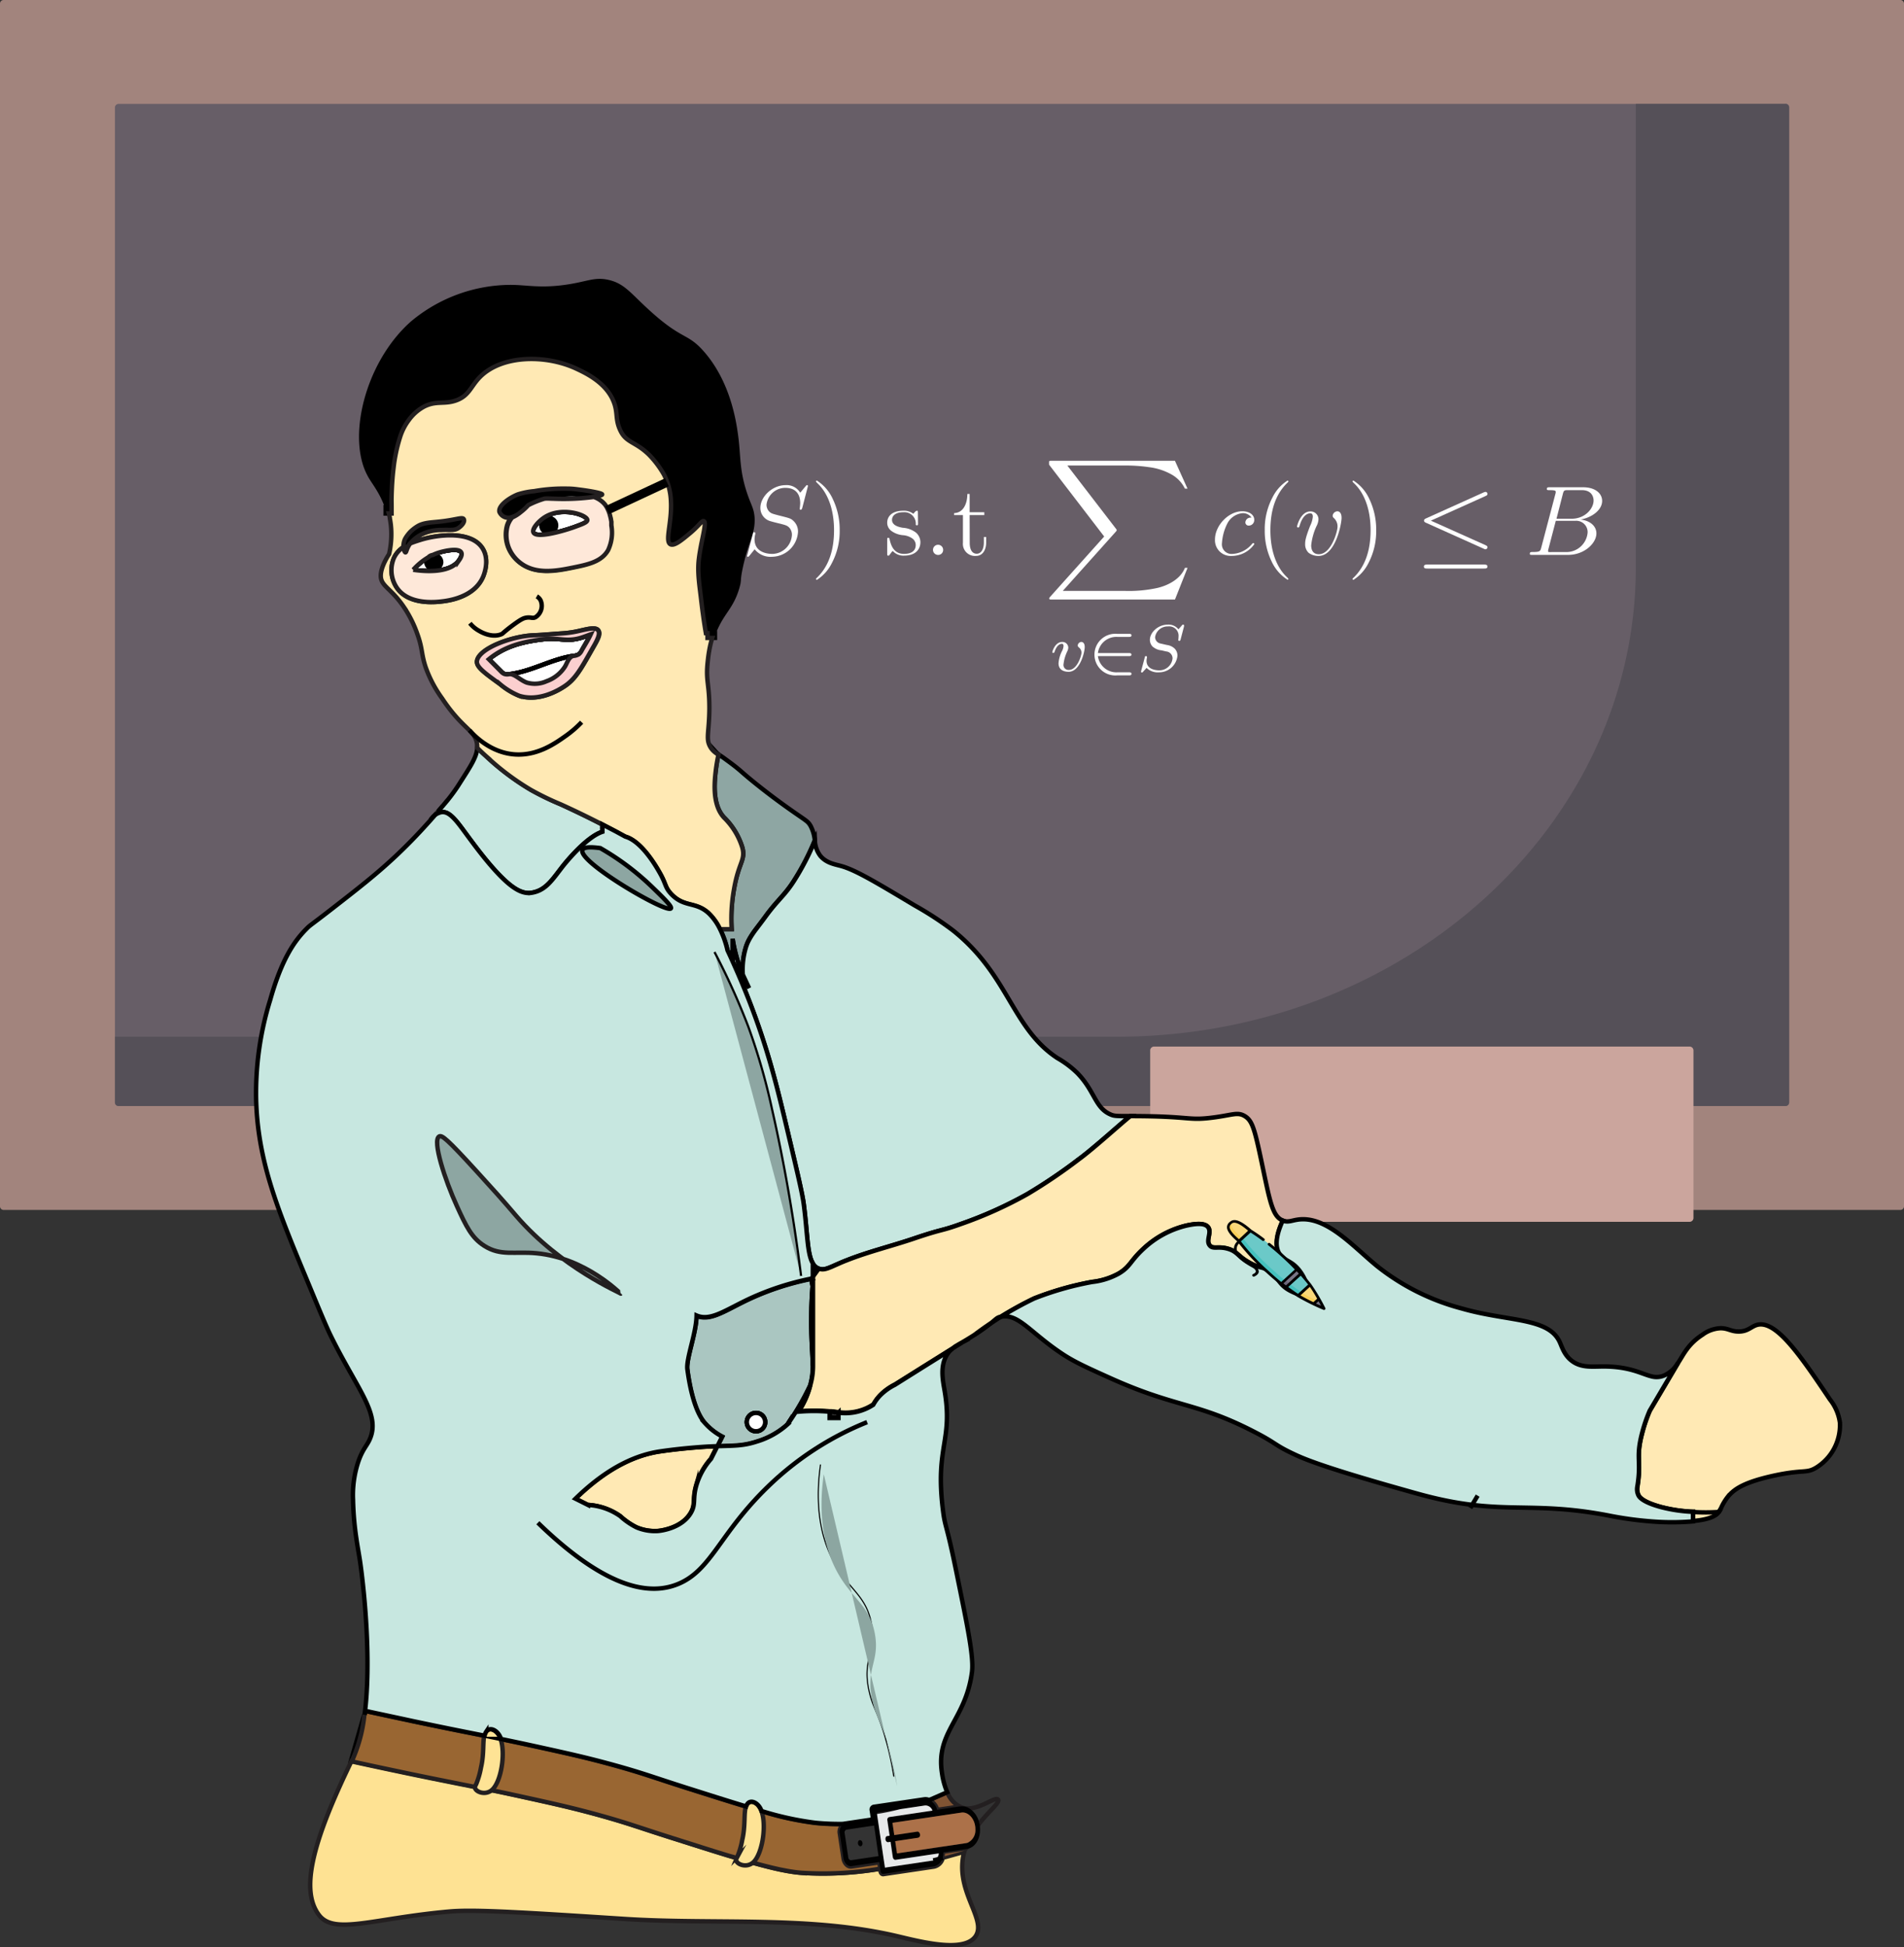 <svg id="Layer_1" data-name="Layer 1" xmlns="http://www.w3.org/2000/svg" viewBox="0 0 431.19 440.93"><rect x="0" y="0" width="431.19" height="440.93" fill="#333333" stroke="none"/><defs><style>.cls-1{fill:#a2847d;}.cls-2{fill:#675e67;}.cls-3{fill:#555058;}.cls-4{fill:#cba59d;}.cls-12,.cls-5{fill:#fff;}.cls-11,.cls-15,.cls-34,.cls-6,.cls-9{fill:none;}.cls-10,.cls-12,.cls-13,.cls-14,.cls-27,.cls-34,.cls-36,.cls-37,.cls-6,.cls-7,.cls-8,.cls-9{stroke:#000;}.cls-10,.cls-11,.cls-12,.cls-13,.cls-14,.cls-15,.cls-16,.cls-17,.cls-18,.cls-19,.cls-23,.cls-24,.cls-25,.cls-26,.cls-27,.cls-34,.cls-35,.cls-36,.cls-37,.cls-6,.cls-7,.cls-8,.cls-9{stroke-miterlimit:10;}.cls-7{fill:#aac6c1;}.cls-24,.cls-8{fill:#ffe9b4;}.cls-18,.cls-37,.cls-9{stroke-width:0.5px;}.cls-11{stroke:#010101;}.cls-13{fill:#8ea6a3;}.cls-14,.cls-27{fill:#c7e7e0;}.cls-15,.cls-16,.cls-17,.cls-18,.cls-19,.cls-23,.cls-24,.cls-25,.cls-26,.cls-35{stroke:#231f20;}.cls-16{fill:#fee293;}.cls-17,.cls-18{fill:#805433;}.cls-19{fill:#996632;}.cls-20{fill:#010101;}.cls-21{fill:#ac7149;}.cls-22{fill:#e7e9ea;}.cls-23{fill:#fee395;}.cls-25{fill:#fbcfcf;}.cls-26{fill:#fee8d9;}.cls-27{stroke-width:0.25px;}.cls-28{fill:#6bc9c8;}.cls-29{fill:#787485;}.cls-30{fill:#45c1be;}.cls-31{fill:#6a6679;}.cls-32{fill:#fad87a;}.cls-33{fill:#fad059;}.cls-34{stroke-width:2px;}.cls-35,.cls-36,.cls-37{fill:#8da6a2;}.cls-38{fill:#8ca6a1;}</style></defs><title>amin</title><path class="cls-1" d="M459.74,1.73H30.27a.82.82,0,0,0-.86.78v272.4a.82.82,0,0,0,.86.78H459.74a.82.82,0,0,0,.86-.78V2.51A.82.82,0,0,0,459.74,1.73Z" transform="translate(-29.41 -1.73)"/><path class="cls-2" d="M433.71,25.26H56.29a.82.82,0,0,0-.85.78V251.38a.82.82,0,0,0,.85.78h233.6V239.54a.88.88,0,0,1,.93-.84H412a.88.88,0,0,1,.92.84v12.62h20.84a.82.82,0,0,0,.85-.78V26a.82.82,0,0,0-.86-.78Z" transform="translate(-29.41 -1.73)"/><path class="cls-3" d="M433.71,25.26H399.87V130.12c0,58.74-52.66,106.35-117.62,106.35H55.44v14.91a.82.82,0,0,0,.85.78H433.71a.82.82,0,0,0,.86-.78V26A.82.82,0,0,0,433.71,25.26Z" transform="translate(-29.41 -1.73)"/><path class="cls-4" d="M412,238.7H290.82a.88.88,0,0,0-.93.84v38a.88.88,0,0,0,.93.84H412a.88.88,0,0,0,.92-.84v-38a.88.88,0,0,0-.93-.84Z" transform="translate(-29.41 -1.73)"/><g id="page1"><path id="g5-109" class="cls-5" d="M144.65,121.93c0-2.09,0-2.72-.55-3.43a3.14,3.14,0,0,0-2.59-1,3.53,3.53,0,0,0-3.32,2.22c-.33-1.73-1.6-2.22-3.09-2.22a3.64,3.64,0,0,0-3.37,2.31h0v-2.31l-3.21.24v.65c1.6,0,1.79.16,1.79,1.26v6.08c0,1-.26,1-1.79,1v.65c.61,0,1.89,0,2.55,0s1.95,0,2.57,0v-.65c-1.51,0-1.8,0-1.8-1v-4.17a3.32,3.32,0,0,1,3.09-3.62c1.46,0,1.79,1.15,1.79,2.52v5.27c0,1-.26,1-1.79,1v.65c.61,0,1.89,0,2.55,0s1.95,0,2.57,0v-.65c-1.51,0-1.8,0-1.8-1v-4.17a3.32,3.32,0,0,1,3.09-3.62c1.46,0,1.79,1.15,1.79,2.52v5.27c0,1-.26,1-1.79,1v.65c.61,0,1.89,0,2.55,0s1.95,0,2.57,0v-.65c-1.18,0-1.77,0-1.79-.67Z" transform="translate(-29.41 -1.73)"/><path id="g5-97" class="cls-5" d="M156,121.39c0-1.21,0-2.11-1-3a4.44,4.44,0,0,0-2.93-1c-1.93,0-3.41,1.22-3.41,2.67a1,1,0,0,0,2,0c0-.92-.85-.92-1.2-.92a3,3,0,0,1,2.62-1.35,2.61,2.61,0,0,1,2.47,2.88v.89c-4.74.07-6.53,2-6.53,3.68s2.17,2.34,3.61,2.34a3.21,3.21,0,0,0,3.06-2,1.86,1.86,0,1,0,3.7-.24v-1.26h-.52v1.26c0,1.27-.56,1.45-.89,1.45-.9,0-.9-1.19-.9-1.52Zm-1.53,2.83a2.77,2.77,0,0,1-2.73,2.94,2,2,0,0,1-2.12-1.89c0-3,4-3.23,4.85-3.27Z" transform="translate(-29.41 -1.73)"/><path id="g5-120" class="cls-5" d="M165,122.09c.68-.86,1.67-2.07,2.12-2.54a3.71,3.71,0,0,1,2.83-1.19v-.65c-1,.05-1.06.05-2,.05s-.94,0-2.12-.05v.65c.3,0,.68.18.68.7a1.22,1.22,0,0,1-.35.8l-1.51,1.82-1.84-2.31a.9.9,0,0,1-.21-.45c0-.13.12-.54.82-.56v-.65c-.59.05-1.79.05-2.42.05-.78,0-.83,0-2.27-.05v.65c1.21,0,1.65,0,2.15.65l2.76,3.44a.53.53,0,0,1,.14.24c0,.07-1.84,2.27-2.08,2.56a3.81,3.81,0,0,1-3.08,1.48v.65c.89,0,.94,0,2,0s.94,0,2.12,0v-.65a.65.65,0,0,1-.66-.72,1.23,1.23,0,0,1,.4-.83c.36-.47,1.14-1.39,1.7-2.08l1.93,2.4c.4.49.4.54.4.67s-.18.54-.82.56v.65c.61,0,1.77,0,2.43,0s.82,0,2.24,0v-.65c-1.25,0-1.68,0-2.24-.76Z" transform="translate(-29.41 -1.73)"/><path id="g3-83" class="cls-5" d="M154.25,131.22a1.32,1.32,0,0,0,.05-.23.2.2,0,0,0-.21-.18c-.11,0-.14,0-.31.21s-.58.68-.76.86a2.82,2.82,0,0,0-2.4-1.07c-2.19,0-4.05,1.75-4.05,3.46a2.23,2.23,0,0,0,.56,1.48,3.65,3.65,0,0,0,2.11.9l1,.24a1.56,1.56,0,0,1,1.46,1.58,3,3,0,0,1-3,2.7c-1,0-2.89-.3-2.89-2.16a2.84,2.84,0,0,1,.1-.72v-.15c0-.18-.17-.19-.23-.19-.21,0-.22.06-.3.4l-.65,2.44c-.06.23-.17.63-.17.68a.19.19,0,0,0,.21.19c.11,0,.12,0,.29-.21l.76-.84a3.56,3.56,0,0,0,2.84,1,4.17,4.17,0,0,0,4.15-3.76,2.23,2.23,0,0,0-.66-1.64,3.13,3.13,0,0,0-1.73-.79l-1.43-.33a1.5,1.5,0,0,1-1.35-1.45,2.85,2.85,0,0,1,2.92-2.43,2.13,2.13,0,0,1,2.39,2.32,6.6,6.6,0,0,1-.06.73c0,.18.14.21.25.21s.2-.06.27-.3Z" transform="translate(-29.41 -1.73)"/><path id="g4-102" class="cls-5" d="M185.13,118.36c.47,0,.66,0,.66-.43,0-.22-.19-.22-.61-.22h-1.91c.45-2.31.78-3.9,1-4.62a1.37,1.37,0,0,1,1.25-1.06,2,2,0,0,1,1.22.41,1.19,1.19,0,0,0-1.2,1.12.73.73,0,0,0,.8.72,1.21,1.21,0,0,0,1.18-1.24c0-.94-1-1.46-2-1.46a3,3,0,0,0-2.47,1.6c-.43.78-.66,1.59-1.2,4.53h-1.58c-.45,0-.69,0-.69.4,0,.25.15.25.62.25h1.51c-.43,2.09-1.4,7.16-1.94,9.56-.4,2-.75,3.59-1.93,3.59a1.81,1.81,0,0,1-1.18-.42,1.15,1.15,0,0,0,1.2-1.1.73.73,0,0,0-.8-.72,1.21,1.21,0,0,0-1.18,1.23c0,1,1,1.46,2,1.46,2.4,0,3.39-4.11,3.65-5.23.43-1.73,1.58-7.7,1.7-8.37Z" transform="translate(-29.41 -1.73)"/><path id="g5-40" class="cls-5" d="M196.13,132.84c0-.07,0-.12-.4-.5-2.36-2.26-3.68-6-3.68-10.55,0-4.35,1.11-8.1,3.84-10.74.24-.21.24-.25.24-.32a.19.19,0,0,0-.21-.18,9.62,9.62,0,0,0-3.4,3.82,15.33,15.33,0,0,0-1.74,7.42,15.81,15.81,0,0,0,1.56,7.07,9.72,9.72,0,0,0,3.58,4.16A.19.19,0,0,0,196.13,132.84Z" transform="translate(-29.41 -1.73)"/><path id="g4-83" class="cls-5" d="M212.38,111.79a.19.19,0,0,0-.22-.21c-.09,0-.11,0-.4.36-.14.16-1.1,1.33-1.13,1.35a3.57,3.57,0,0,0-3.32-1.71c-3,0-5.7,2.61-5.7,5.14a3.09,3.09,0,0,0,2.21,3c.26.09,1.65.45,2.36.61,1.2.32,1.51.4,2,.9a2.39,2.39,0,0,1,.57,1.68,4.54,4.54,0,0,1-4.39,4.24c-1.93,0-4.07-.78-4.07-3.3a5,5,0,0,1,.16-1.19c0-.06,0-.17,0-.22s0-.2-.23-.2-.24,0-.33.42l-1.2,4.61s-.1.31-.1.33c0,.2.19.2.24.2s.12,0,.4-.36l1.08-1.34a4.62,4.62,0,0,0,4,1.7,6,6,0,0,0,5.82-5.61,3.26,3.26,0,0,0-1.13-2.6c-.5-.47-.92-.58-3.09-1.12-1.58-.41-1.79-.47-2.22-.83A2.23,2.23,0,0,1,203,116a4.28,4.28,0,0,1,4.24-3.81c2.31,0,3.39,1.35,3.39,3.48a11.08,11.08,0,0,1-.12,1.28c0,.2.19.2.26.2s.24-.07.33-.43Z" transform="translate(-29.41 -1.73)"/><path id="g5-41" class="cls-5" d="M219.57,121.79A16,16,0,0,0,218,114.7a9.73,9.73,0,0,0-3.58-4.15.19.19,0,0,0-.21.18c0,.07,0,.11.4.49,2.36,2.27,3.68,6,3.68,10.55,0,4.36-1.11,8.1-3.85,10.75-.23.2-.23.25-.23.32a.19.19,0,0,0,.21.18,9.55,9.55,0,0,0,3.39-3.82A15.43,15.43,0,0,0,219.57,121.79Z" transform="translate(-29.41 -1.73)"/><path id="g5-115" class="cls-5" d="M237.28,117.89c0-.4,0-.52-.23-.52s-.64.5-.8.7a3.42,3.42,0,0,0-2.22-.7c-2.85,0-3.7,1.48-3.7,2.72a2.29,2.29,0,0,0,.9,1.82,5.16,5.16,0,0,0,2.64,1,4.2,4.2,0,0,1,2.19.77,1.84,1.84,0,0,1,.73,1.46c0,1-.59,2-2.66,2-1.56,0-2.69-.85-3.21-3.1-.09-.4-.09-.43-.12-.45s-.14-.09-.21-.09c-.26,0-.26.11-.26.52v3c0,.4,0,.52.24.52s.14,0,.54-.5a3.9,3.9,0,0,1,.47-.56,3.25,3.25,0,0,0,2.57,1.06c2.47,0,3.7-1.3,3.7-3.08a2.91,2.91,0,0,0-1-2.13,5.44,5.44,0,0,0-3-1.1c-.71-.13-2.43-.45-2.43-1.79,0-.7.5-1.73,2.62-1.73a2.58,2.58,0,0,1,2.76,2.78c0,.18.18.18.26.18.25,0,.25-.11.25-.52Z" transform="translate(-29.41 -1.73)"/><path id="g5-46" class="cls-5" d="M243,126.28a1.15,1.15,0,1,0-1.16,1.1A1.12,1.12,0,0,0,243,126.28Z" transform="translate(-29.41 -1.73)"/><path id="g5-116" class="cls-5" d="M249,118.36h3.32v-.65H249v-4.13h-.52c0,2.11-.87,4.27-3,4.33v.45h2v6.24a2.74,2.74,0,0,0,3,3c1.48,0,2.26-1.39,2.26-3v-1.28h-.52v1.23c0,1.62-.68,2.56-1.6,2.56-1.6,0-1.6-2.08-1.6-2.47Z" transform="translate(-29.41 -1.73)"/><path id="g0-88" class="cls-5" d="M295.5,137.48l2.85-7.18h-.59c-.92,2.33-3.42,3.86-6.13,4.53a30,30,0,0,1-7.33.7H270.09l12-13.4c.16-.18.21-.25.21-.36s0-.11-.17-.33l-11-14.3h12.92a35.47,35.47,0,0,1,5.51.36,13.92,13.92,0,0,1,5.19,1.68,7.39,7.39,0,0,1,3,3.19h.59l-2.85-6.31H267.64c-.54,0-.57,0-.64.16a7.11,7.11,0,0,0,0,.74l12.47,16.25-12.21,13.62c-.24.27-.24.38-.24.4,0,.25.22.25.64.25Z" transform="translate(-29.41 -1.73)"/><path id="g3-118" class="cls-5" d="M275.06,148.24c0-1.16-.7-1.16-.77-1.16a.88.88,0,0,0-.81.77.57.57,0,0,0,.26.47,1.52,1.52,0,0,1,.59,1.19c0,.69-1,3.91-2.85,3.91a1.13,1.13,0,0,1-1.22-1.29,9.17,9.17,0,0,1,.84-2.9,2.06,2.06,0,0,0,.24-.87,1.31,1.31,0,0,0-1.41-1.27c-1.56,0-2.2,2.11-2.2,2.29s.11.19.23.19.22-.09.27-.24c.41-1.3,1.08-1.82,1.65-1.82.24,0,.38.13.38.49a2.84,2.84,0,0,1-.3,1.07,7.24,7.24,0,0,0-.83,2.84c0,1.63,1.39,1.93,2.29,1.93C274,153.84,275.06,149.38,275.06,148.24Z" transform="translate(-29.41 -1.73)"/><path id="g1-50" class="cls-5" d="M285.05,150.29c.25,0,.59,0,.59-.34s-.34-.35-.59-.35h-7a4.21,4.21,0,0,1,4.41-3.66h2.6c.25,0,.59,0,.59-.35s-.34-.34-.59-.34h-2.64a4.72,4.72,0,1,0,0,9.4h2.64c.25,0,.59,0,.59-.35s-.34-.34-.59-.34h-2.6a4.22,4.22,0,0,1-4.41-3.67Z" transform="translate(-29.41 -1.73)"/><path class="cls-5" d="M297.55,143.56a1.43,1.43,0,0,0,0-.22.18.18,0,0,0-.2-.18c-.11,0-.14,0-.31.21s-.59.67-.76.85a2.84,2.84,0,0,0-2.4-1.06c-2.19,0-4.06,1.75-4.06,3.45a2.21,2.21,0,0,0,.57,1.48,3.52,3.52,0,0,0,2.1.9c.55.14.59.14,1,.24a1.57,1.57,0,0,1,1.46,1.59,3,3,0,0,1-3,2.69c-1,0-2.89-.3-2.89-2.16a2.79,2.79,0,0,1,.1-.71v-.15a.21.21,0,0,0-.23-.2c-.21,0-.22.06-.3.41l-.65,2.43c-.06.23-.17.63-.17.68a.19.19,0,0,0,.2.19c.11,0,.13,0,.3-.21l.76-.83a3.6,3.6,0,0,0,2.84,1,4.17,4.17,0,0,0,4.15-3.75,2.24,2.24,0,0,0-.66-1.65,3.13,3.13,0,0,0-1.73-.79l-1.43-.33A1.49,1.49,0,0,1,291,146a2.85,2.85,0,0,1,2.92-2.43,2.13,2.13,0,0,1,2.39,2.32,6.89,6.89,0,0,1-.06.74c0,.18.14.21.25.21s.2-.06.27-.3Z" transform="translate(-29.41 -1.73)"/><path id="g4-99" class="cls-5" d="M312.84,118.94a1.27,1.27,0,0,0-1,.27,1.2,1.2,0,0,0-.4.81.74.74,0,0,0,.81.72,1.25,1.25,0,0,0,1.2-1.35c0-1.07-1.09-1.9-2.71-1.9-3.09,0-6.18,3.21-6.18,6.39a3.55,3.55,0,0,0,3.68,3.73,6.3,6.3,0,0,0,5.23-2.67.27.27,0,0,0-.23-.25c-.08,0-.1,0-.31.22a6.16,6.16,0,0,1-4.64,2.25,2.18,2.18,0,0,1-2.15-2.47,11.53,11.53,0,0,1,1.25-4.49,4.31,4.31,0,0,1,3.37-2.27A2.31,2.31,0,0,1,312.84,118.94Z" transform="translate(-29.41 -1.73)"/><path class="cls-5" d="M321.18,132.84c0-.07,0-.12-.4-.5-2.35-2.26-3.67-6-3.67-10.55,0-4.35,1.1-8.1,3.84-10.74.23-.21.23-.25.23-.32a.19.19,0,0,0-.21-.18,9.55,9.55,0,0,0-3.39,3.82,15.34,15.34,0,0,0-1.75,7.42,15.81,15.81,0,0,0,1.56,7.07A9.72,9.72,0,0,0,321,133,.19.19,0,0,0,321.18,132.84Z" transform="translate(-29.41 -1.73)"/><path id="g4-118" class="cls-5" d="M333.23,119c0-1.41-.75-1.5-.94-1.5a1.13,1.13,0,0,0-1.08,1,.68.68,0,0,0,.26.52,2.53,2.53,0,0,1,.84,2c0,1-1.41,6.2-4.24,6.2-1.43,0-1.72-1.15-1.72-2a13.65,13.65,0,0,1,1.18-4.31,3.76,3.76,0,0,0,.47-1.59,1.78,1.78,0,0,0-1.86-1.79c-2.17,0-3,3.25-3,3.43a.23.23,0,0,0,.26.2c.21,0,.23-.09.33-.4.56-1.93,1.48-2.79,2.38-2.79.21,0,.61,0,.61.75a6,6,0,0,1-.61,2.08c-1.13,2.87-1.13,3.57-1.13,4.11a2.62,2.62,0,0,0,.8,2,3.69,3.69,0,0,0,2.24.7C331.89,127.61,333.23,120.27,333.23,119Z" transform="translate(-29.41 -1.73)"/><path class="cls-5" d="M341.07,121.79a16,16,0,0,0-1.56-7.09,9.73,9.73,0,0,0-3.58-4.15.19.19,0,0,0-.21.18c0,.07,0,.11.4.49,2.36,2.27,3.68,6,3.68,10.55,0,4.36-1.11,8.1-3.84,10.75-.24.2-.24.25-.24.32a.19.19,0,0,0,.21.18,9.62,9.62,0,0,0,3.4-3.82A15.54,15.54,0,0,0,341.07,121.79Z" transform="translate(-29.41 -1.73)"/><path id="g2-20" class="cls-5" d="M365.82,114.05c.26-.11.45-.22.45-.49a.45.45,0,0,0-.48-.45,1.47,1.47,0,0,0-.42.13l-13,5.86c-.4.18-.47.34-.47.52s.14.36.47.49l13,5.84c.31.15.35.15.42.15a.47.47,0,0,0,.48-.45c0-.2-.1-.33-.5-.51l-12.32-5.52Zm-.38,16.41c.4,0,.83,0,.83-.45s-.5-.45-.85-.45H352.71c-.35,0-.84,0-.84.45s.42.45.82.45Z" transform="translate(-29.41 -1.73)"/><path id="g4-66" class="cls-5" d="M383.34,113.58c.22-.83.31-.87,1.23-.87h3.06c2.67,0,2.67,2.15,2.67,2.35,0,1.82-1.91,4.13-5,4.13h-3.4Zm4,5.79c2.57-.45,4.9-2.15,4.9-4.22,0-1.75-1.63-3.09-4.29-3.09h-7.57c-.44,0-.66,0-.66.42,0,.23.22.23.57.23,1.44,0,1.44.18,1.44.42a1.77,1.77,0,0,1-.1.52l-3.18,12.07c-.21.79-.26,1-1.91,1-.44,0-.68,0-.68.41,0,.24.14.24.61.24h8.09c3.6,0,6.38-2.6,6.38-4.87C390.93,120.67,389.24,119.55,387.33,119.37ZM384,126.73H380.8a3.07,3.07,0,0,1-.52,0c-.26,0-.28-.07-.28-.25a2.05,2.05,0,0,1,.09-.49l1.65-6.33h4.43a2.56,2.56,0,0,1,2.78,2.65A4.82,4.82,0,0,1,384,126.73Z" transform="translate(-29.41 -1.73)"/></g><rect class="cls-5" x="104.56" y="139.48" width="39.72" height="18.49"/><rect class="cls-5" x="89.09" y="106.11" width="61.42" height="23.18"/><path class="cls-6" d="M133.32,128.67c-2.27,3.17-8.81,2.3-10.33,2.07a14.43,14.43,0,0,1,3.43-2.83,1.63,1.63,0,0,1,1-.52,11,11,0,0,1,1.56-.59c1.41-.42,4.34-1,4.88,0C134.22,127.42,133.51,128.4,133.32,128.67Z" transform="translate(-29.41 -1.73)"/><path class="cls-6" d="M122.31,124.79a5.38,5.38,0,0,0-.63,1.07c-.22.51-.31,1-.47.94s-.37-.54-.41-1.21A9.52,9.52,0,0,1,122.31,124.79Z" transform="translate(-29.41 -1.73)"/><rect class="cls-6" x="91.71" y="122.44" width="1.19" height="0.62"/><path class="cls-6" d="M148.92,116a12,12,0,0,1-1.71,1.58,7.93,7.93,0,0,1-1.93,1.21A11.46,11.46,0,0,1,148.92,116Z" transform="translate(-29.41 -1.73)"/><path class="cls-6" d="M152.58,114.55a21,21,0,0,0-3.66,1.47,4.33,4.33,0,0,1,.54-.49A5.31,5.31,0,0,1,152.58,114.55Z" transform="translate(-29.41 -1.73)"/><path class="cls-6" d="M163.75,114.21a52.28,52.28,0,0,1-9.22.39c-.61,0-1.27-.08-1.95,0C156.45,113.38,160.81,113.13,163.75,114.21Z" transform="translate(-29.41 -1.73)"/><path class="cls-6" d="M162.41,119.47c0,.53-1.11.94-3.19,1.69-2.87,1-8.35,2.47-9,1.13-.4-.83,1.14-2.51,2.44-3.38C156.52,116.34,162.36,118.3,162.41,119.47Z" transform="translate(-29.41 -1.73)"/><path class="cls-6" d="M163.19,145.39c-.59,1.24-1.35,2.43-2,3.63a2.41,2.41,0,0,1-.66.85,2.72,2.72,0,0,1-1.25.37c-5,.7-9.55,3.58-14.59,4.14a2.15,2.15,0,0,1-1.1-.08,2.27,2.27,0,0,1-.7-.54L140.12,151c3.65-3,7.81-4,12.39-4.53,3.6-.41,5.09.64,8.31-.28C161.62,146,162.41,145.66,163.19,145.39Z" transform="translate(-29.41 -1.73)"/><path class="cls-6" d="M253.89,301.27a38.4,38.4,0,0,1-3.82,2.72Q251.84,302.66,253.89,301.27Z" transform="translate(-29.41 -1.73)"/><path class="cls-7" d="M213.14,300c0-3,.17-5.47.29-7l-.29-1.69a62.15,62.15,0,0,0-14,4.55c-5.49,2.57-8.83,5.16-12,3.8-.07,4.07-2.4,9.78-2.08,12.2,1.17,8.77,3.32,11.39,3.94,12.11a13.81,13.81,0,0,0,3.95,3.1l-1.09,2.18c3.82-.13,5.87-.05,8.94-1.06a18.19,18.19,0,0,0,7-3.94l.32-.5a59,59,0,0,0,4.74-8.23c.06-.21.11-.42.11-.42a15.73,15.73,0,0,0,.5-4.1C213.47,308.46,213.09,305.55,213.14,300ZM200.62,325.8a2.08,2.08,0,1,1,2.08-2.07A2.07,2.07,0,0,1,200.62,325.8Z" transform="translate(-29.41 -1.73)"/><path class="cls-8" d="M191.83,329.17l-1.45,2.88a15.82,15.82,0,0,0-3.38,6.2c-.8,3-.05,4-1.12,5.91-2.11,3.78-7.36,4.21-7.61,4.22a10.65,10.65,0,0,1-4.78-.84,16.21,16.21,0,0,1-3.66-2.53,14.14,14.14,0,0,0-7.32-2.54l-2.82-1.41c7.84-7.65,14.46-10,19.13-10.7,5.93-.87,11.25-1.12,11.26-1.12Z" transform="translate(-29.41 -1.73)"/><path class="cls-6" d="M214.78,289l-1.31,1.81v-3A2.64,2.64,0,0,0,214.78,289Z" transform="translate(-29.41 -1.73)"/><path class="cls-6" d="M202.7,323.73a2.08,2.08,0,1,1-2.08-2.08A2.08,2.08,0,0,1,202.7,323.73Z" transform="translate(-29.41 -1.73)"/><path class="cls-6" d="M208.12,323.67v.19c-.1.11-.21.21-.32.31Z" transform="translate(-29.41 -1.73)"/><path class="cls-6" d="M213.47,290.78v20.14c0-2.46-.38-5.37-.33-11,0-3,.17-5.47.29-7l-.29-1.69Z" transform="translate(-29.41 -1.73)"/><path class="cls-6" d="M219.29,321.55v1.21h-2v-1.44l.35,0Z" transform="translate(-29.41 -1.73)"/><path class="cls-8" d="M440.78,334c-2.34,1.45-2.8.36-9.76,1.88-6.62,1.45-8.62,3-9.76,4.13-.18.19-.34.36-.49.54a11.87,11.87,0,0,0-1.67,2.8v0l-.46.77c-.82,1.19-3.18,1.78-5.82,2v-2.13l-.62,0a34.22,34.22,0,0,1-6.45-1c-4.35-1.15-5.06-2.33-5.25-2.69a3.22,3.22,0,0,1-.24-2.07c.9-5.92-.44-6.22,1-11.8a35.44,35.44,0,0,1,1.78-5.28l6.42-10.85c1.23-1.89,2.24-4.24,5.47-6.33a7.48,7.48,0,0,1,4.13-1.5c1.73,0,2.38.77,4.13.75,2.06,0,2.8-1.14,4.13-1.5,4.34-1.19,9.93,7.11,16.51,16.89a10.76,10.76,0,0,1,2.26,5.26A11.32,11.32,0,0,1,440.78,334Z" transform="translate(-29.41 -1.73)"/><path class="cls-6" d="M419.09,343.39a6.8,6.8,0,0,1-.46.77Z" transform="translate(-29.41 -1.73)"/><path class="cls-6" d="M148.92,116a12,12,0,0,1-1.71,1.58,7.93,7.93,0,0,1-1.93,1.21A11.46,11.46,0,0,1,148.92,116Z" transform="translate(-29.41 -1.73)"/><path class="cls-6" d="M163.75,114.21a52.28,52.28,0,0,1-9.22.39c-.61,0-1.27-.08-1.95,0C156.45,113.38,160.81,113.13,163.75,114.21Z" transform="translate(-29.41 -1.73)"/><path class="cls-6" d="M122.31,124.79a5.38,5.38,0,0,0-.63,1.07c-.22.51-.31,1-.47.94s-.37-.54-.41-1.21A9.52,9.52,0,0,1,122.31,124.79Z" transform="translate(-29.41 -1.73)"/><rect class="cls-6" x="91.71" y="122.44" width="1.19" height="0.62"/><path class="cls-9" d="M148.92,116a12,12,0,0,1-1.71,1.58,7.93,7.93,0,0,1-1.93,1.21A11.46,11.46,0,0,1,148.92,116Z" transform="translate(-29.41 -1.73)"/><path class="cls-9" d="M163.75,114.21a52.28,52.28,0,0,1-9.22.39c-.61,0-1.27-.08-1.95,0C156.45,113.38,160.81,113.13,163.75,114.21Z" transform="translate(-29.41 -1.73)"/><path class="cls-9" d="M162.41,119.47c0,.53-1.11.94-3.19,1.69-2.87,1-8.35,2.47-9,1.13-.4-.83,1.14-2.51,2.44-3.38C156.52,116.34,162.36,118.3,162.41,119.47Z" transform="translate(-29.41 -1.73)"/><path class="cls-6" d="M122.31,124.79a5.38,5.38,0,0,0-.63,1.07c-.22.51-.31,1-.47.94s-.37-.54-.41-1.21A9.52,9.52,0,0,1,122.31,124.79Z" transform="translate(-29.41 -1.73)"/><path class="cls-6" d="M133.32,128.67c-2.27,3.17-8.81,2.3-10.33,2.07a14.43,14.43,0,0,1,3.43-2.83,1.63,1.63,0,0,1,1-.52,11,11,0,0,1,1.56-.59c1.41-.42,4.34-1,4.88,0C134.22,127.42,133.51,128.4,133.32,128.67Z" transform="translate(-29.41 -1.73)"/><path class="cls-6" d="M163.19,145.39c-.59,1.24-1.35,2.43-2,3.63a2.41,2.41,0,0,1-.66.85,2.72,2.72,0,0,1-1.25.37c-5,.7-9.55,3.58-14.59,4.14a2.15,2.15,0,0,1-1.1-.08,2.27,2.27,0,0,1-.7-.54L140.12,151c3.65-3,7.81-4,12.39-4.53,3.6-.41,5.09.64,8.31-.28C161.62,146,162.41,145.66,163.19,145.39Z" transform="translate(-29.41 -1.73)"/><path class="cls-6" d="M133.32,128.67c-2.27,3.17-8.81,2.3-10.33,2.07a14.43,14.43,0,0,1,3.43-2.83c.36-.2.7-.37,1-.52a11,11,0,0,1,1.56-.59c1.41-.42,4.34-1,4.88,0C134.22,127.42,133.51,128.4,133.32,128.67Z" transform="translate(-29.41 -1.73)"/><path class="cls-6" d="M162.41,119.47c0,.53-1.11.94-3.19,1.69-2.87,1-8.35,2.47-9,1.13-.4-.83,1.14-2.51,2.44-3.38C156.52,116.34,162.36,118.3,162.41,119.47Z" transform="translate(-29.41 -1.73)"/><path class="cls-10" d="M129.33,129.06a1.69,1.69,0,0,1-3.37,0,1.65,1.65,0,0,1,.46-1.15,1.63,1.63,0,0,1,1-.52.75.75,0,0,1,.21,0A1.69,1.69,0,0,1,129.33,129.06Z" transform="translate(-29.41 -1.73)"/><circle class="cls-10" cx="124.27" cy="118.97" r="1.68"/><path class="cls-6" d="M245.93,416.9a49.26,49.26,0,0,1-5.12,3.25l-.23.13s-1.72.94-3.45,1.74l-.33.14" transform="translate(-29.41 -1.73)"/><path class="cls-6" d="M220.61,414.72a57.34,57.34,0,0,0,6.32-.45c.36,0,.72-.08,1.07-.14" transform="translate(-29.41 -1.73)"/><path class="cls-6" d="M109,400.47l-.12,0,3-10.48" transform="translate(-29.41 -1.73)"/><path class="cls-6" d="M229.82,424.64l-1,.2" transform="translate(-29.41 -1.73)"/><path class="cls-6" d="M239.81,409.3a64.72,64.72,0,0,1-6.53,2.07" transform="translate(-29.41 -1.73)"/><path class="cls-6" d="M150.59,259.32a75.06,75.06,0,0,1,8.55,14.05c5.18,11.2,5.82,12.92,5.82,12.92,1.17,3.11,2.11,6.06,5.06,8.35a9.14,9.14,0,0,0,5.43,2.28c3,.07,3.85-1.85,6.22-1.52,2.72.39,2.82,3.08,5.44,4.18" transform="translate(-29.41 -1.73)"/><path class="cls-6" d="M256.08,299.86c-.76.47-1.48.94-2.19,1.41" transform="translate(-29.41 -1.73)"/><path class="cls-6" d="M195.32,214.32c-.08-.6-.17-1.34-.22-2.21" transform="translate(-29.41 -1.73)"/><path class="cls-6" d="M192.07,172.58l-2.15-2.37" transform="translate(-29.41 -1.73)"/><path class="cls-6" d="M163.19,145.39c-.59,1.24-1.35,2.43-2,3.63a2.41,2.41,0,0,1-.66.85,2.72,2.72,0,0,1-1.25.37c-5,.7-9.55,3.58-14.59,4.14a2.15,2.15,0,0,1-1.1-.08,2.27,2.27,0,0,1-.7-.54L140.12,151c3.65-3,7.81-4,12.39-4.53,3.6-.41,5.09.64,8.31-.28C161.62,146,162.41,145.66,163.19,145.39Z" transform="translate(-29.41 -1.73)"/><path class="cls-6" d="M117,116.57c.16.45.3.93.43,1.43h.62v-1.43Zm72.55,28.53v1.06h1.07c.11-.34.23-.7.37-1.06Z" transform="translate(-29.41 -1.73)"/><path class="cls-10" d="M165.79,113.66c0,.16-.79.37-2,.55-2.94-1.08-7.3-.83-11.17.34a5.31,5.31,0,0,0-3.12,1,4.33,4.33,0,0,0-.54.49,11.46,11.46,0,0,0-3.64,2.79,2.2,2.2,0,0,1-2.76-1.21c-.31-1.39,2.18-3.15,4.13-3.94a17,17,0,0,1,3.75-.75,38.08,38.08,0,0,1,7.51-.57c1.27,0,2.22.16,2.79.23C162.41,112.78,165.79,113.31,165.79,113.66Z" transform="translate(-29.41 -1.73)"/><path class="cls-10" d="M133.13,121.35c-1,.6-1.78.31-3.57.38a10.63,10.63,0,0,0-4.13.75,8,8,0,0,0-3.12,2.31v-.62h-1.19v.62h1.19a9.52,9.52,0,0,0-1.51.8,3.67,3.67,0,0,1,.32-1.8,6.6,6.6,0,0,1,.6-.92,7.18,7.18,0,0,1,.67-.78,8.87,8.87,0,0,1,1.73-1.3c1.3-.72,2.94-.76,4.69-.94,3.88-.39,5.32-1.14,5.63-.56S134,120.82,133.13,121.35Z" transform="translate(-29.41 -1.73)"/><path class="cls-10" d="M197.14,130.18c-.68,3.18-.22,2.62-.75,4.5-1.34,4.67-3.48,5.61-5.26,10.14,0,.09-.07.19-.1.28h-1.81c-.44-2.58-.8-5.18-1.09-7.73-.33-2.89-.87-6-.51-9,.52-4.31,1.9-8.34,1.12-8.64-.43-.17-1.06,1-3,2.63s-3.59,3-4.5,2.63c-1.41-.61.32-4.85.06-9.77h0a14.27,14.27,0,0,0-1.56-6,21.82,21.82,0,0,0-3.38-4.51c-3-2.94-5.06-2.7-6.38-5.25s-.68-4-1.5-6.38c-1.57-4.59-6.39-6.84-8.63-7.89-6.84-3.19-16.78-3.13-21.77,1.88-2.08,2.09-2.44,4.18-5.25,5.26s-4.62,0-7.5,1.5a10.29,10.29,0,0,0-3.38,3,12.69,12.69,0,0,0-2,3.91,36.24,36.24,0,0,0-1.47,7c-.14,1.09-.23,2.17-.3,3.2s-.11,2.14-.14,3.07,0,1.79,0,2.46h-1a21.15,21.15,0,0,0-1.42-3.15c-.84-1.52-1.69-2.67-2.2-3.52a14,14,0,0,1-1.51-3.57c-2.5-9.15,1.91-23.42,10.9-31.34A34.86,34.86,0,0,1,145,66.73c3.6,0,6.59.8,12.38,0,5.14-.71,6.63-1.85,9.77-1.13,3.42.79,4.71,2.86,9,6.76,7.62,6.94,8.63,5.06,12.38,9.39,5.85,6.73,7.11,15.54,7.51,18.39.69,4.82.22,8.12,2.25,13.89.85,2.41,1.36,3,1.51,4.88C200,122.47,198.44,124.09,197.14,130.18Z" transform="translate(-29.41 -1.73)"/><path class="cls-6" d="M190,149.12c-.13-.63-.25-1.27-.36-1.91s-.26-1.4-.37-2.11" transform="translate(-29.41 -1.73)"/><path class="cls-6" d="M118.05,116.57c0,.23,0,.43,0,.62,0,.35,0,.63,0,.81" transform="translate(-29.41 -1.73)"/><path class="cls-6" d="M190,149.37a2,2,0,0,1,0-.24" transform="translate(-29.41 -1.73)"/><path class="cls-6" d="M167.85,120.7" transform="translate(-29.41 -1.73)"/><path class="cls-6" d="M166.93,117.21c2.93-.42,5.91-.84,8.94-1.24,2.62-.35,5.21-.69,7.77-1l1.1.74" transform="translate(-29.41 -1.73)"/><path class="cls-6" d="M410,342.28" transform="translate(-29.41 -1.73)"/><path class="cls-11" d="M412.81,344.08a43.94,43.94,0,0,0,5.82,0" transform="translate(-29.41 -1.73)"/><path class="cls-11" d="M404.27,318.26l0-.09c1-2.12,1.9-3.88,2.63-5.17" transform="translate(-29.41 -1.73)"/><path class="cls-6" d="M165.78,190.07a4.39,4.39,0,0,1,.67-.17c.29-.05.58-.07.58-.07a5.1,5.1,0,0,1,1.42.16" transform="translate(-29.41 -1.73)"/><path class="cls-6" d="M127.81,186.35a5.61,5.61,0,0,0-.93,1.06" transform="translate(-29.41 -1.73)"/><rect class="cls-6" x="87.34" y="114.84" width="1.34" height="1.43"/><rect class="cls-6" x="160.18" y="143.37" width="1.73" height="1.06"/><rect class="cls-6" x="91.71" y="122.44" width="1.19" height="0.62"/><path class="cls-12" d="M202.7,323.73a2.08,2.08,0,1,1-2.08-2.08A2.08,2.08,0,0,1,202.7,323.73Z" transform="translate(-29.41 -1.73)"/><line class="cls-6" x1="184.06" y1="289.32" x2="183.73" y2="289.5"/><path class="cls-6" d="M238.6,311.14l-1.48.74" transform="translate(-29.41 -1.73)"/><path class="cls-6" d="M241.63,309.62l-3,1.51" transform="translate(-29.41 -1.73)"/><path class="cls-6" d="M126.19,332.52c2,2.74,4.88,6.54,8.63,10.89,6.23,7.22,9.43,10.84,13.14,11.64,4.85,1,5.78-2.1,15.39-3.38,7.58-1,7.53.87,13.89-.38a39.08,39.08,0,0,0,16.14-7.5c3.48-2.66,3-3.15,6-5.64,11.37-9.26,25.1-7.85,26.66-14.26.08-.35.13-.73.19-1.13" transform="translate(-29.41 -1.73)"/><line class="cls-6" x1="217.74" y1="304.04" x2="215.6" y2="305.38"/><path class="cls-6" d="M214.59,295.87" transform="translate(-29.41 -1.73)"/><path class="cls-13" d="M213.93,192h0a56.86,56.86,0,0,1-4.81,9.27c-2.1,3.26-3.67,4.25-6.4,8-.82,1.12-1.51,2-2.1,2.79a20.78,20.78,0,0,0-1.48,2.21,10.08,10.08,0,0,0-.9,2.16,17.55,17.55,0,0,0-.64,5.9l1.44,3.1a35.49,35.49,0,0,1-2.68-6.47c-.12-.43-.54-1.84-.84-3.45-.06-.29-.13-.7-.2-1.22v5.14c-.37-.85-.77-1.71-1.18-2.58a21.43,21.43,0,0,0-1.69-4.79h2.65a38,38,0,0,1,.54-9.1c1.07-6.1,2.67-6.55,1.87-9.39a16.1,16.1,0,0,0-4.13-6.76c-1.36-1.45-2.52-4.12-2-9.44a40.68,40.68,0,0,1,.74-4.83c.38.25.85.55,1.46,1s1.05.76,1.73,1.28c2,1.53,1.91,1.63,4.51,3.75.6.49,3.67,3,7.88,6s4.6,3,5.26,4.13A8.65,8.65,0,0,1,213.93,192Z" transform="translate(-29.41 -1.73)"/><path class="cls-14" d="M285.36,254.44c-1.81,1.41-8.51,7.5-11.64,9.76a121.91,121.91,0,0,1-11.63,7.88,93.63,93.63,0,0,1-15,6.76c-5,1.8-3.83,1-10.89,3.38-5,1.69-10.2,2.94-15.11,4.89-.6.23-1.19.48-1.78.74-2.31,1-3.34,1.59-4.51,1.12a2.64,2.64,0,0,1-1.31-1.17c-1.31-2.17-1.19-6.84-2.07-13.47-.31-2.34-1.45-7.19-3.75-16.89-1.29-5.44-2.64-11.14-4.5-17.27-1-3.12-2.2-6.89-3.84-11.16l-.29-.75c-1.07-2.73-2.29-5.67-3.7-8.78v-5.14c.07.52.14.93.2,1.22.3,1.61.72,3,.84,3.45a35.49,35.49,0,0,0,2.68,6.47l-1.44-3.1a17.55,17.55,0,0,1,.64-5.9,10.08,10.08,0,0,1,.9-2.16,20.78,20.78,0,0,1,1.48-2.21c.59-.78,1.28-1.67,2.1-2.79,2.73-3.76,4.3-4.75,6.4-8a56.86,56.86,0,0,0,4.81-9.27,6.21,6.21,0,0,0,1.23,3.46c1.28,1.55,3.08,1.88,4.5,2.25,3.27.84,7.81,3.56,16.9,9a75.41,75.41,0,0,1,8.63,5.63c12.72,10.12,13.29,22.07,23.65,28.91a22.25,22.25,0,0,1,4.51,3.38c4,4.09,4,7.86,7.51,9.38C281.8,254.47,282.31,254.43,285.36,254.44Z" transform="translate(-29.41 -1.73)"/><path class="cls-6" d="M214.78,289l-1.31,1.81v-3A2.64,2.64,0,0,0,214.78,289Z" transform="translate(-29.41 -1.73)"/><path class="cls-6" d="M219.29,321.55v1.21h-2v-1.44l.35,0Z" transform="translate(-29.41 -1.73)"/><path class="cls-6" d="M208.12,323.67v.19c-.1.11-.21.21-.32.31Z" transform="translate(-29.41 -1.73)"/><path class="cls-8" d="M325.15,294.61c-.87.83-3.46-.59-3.75-.75-2.49-1.39-2.38-2.94-4.88-4.51-1.54-1-1.52-.35-3.75-1.5-3.07-1.59-3-2.73-5.26-3.38s-3.37.17-4.13-.75c-1-1.17.5-3-.37-4.13s-3.6-.65-4.89-.38a21.57,21.57,0,0,0-9.76,5.26c-3.07,2.84-2.93,4-5.63,5.63a16.08,16.08,0,0,1-6,1.88,70.18,70.18,0,0,0-13.14,3.75,80.89,80.89,0,0,0-7.51,4.13c-.89.19-1,.47-2.19,1.41q-2.05,1.38-3.82,2.72c-1.2.77-2.13,1.32-2.87,1.75l0,0a18.31,18.31,0,0,0-2.14,1.34l-6.4,4h0l-6.55,4.11a12.65,12.65,0,0,0-3.23,2.3,9.73,9.73,0,0,0-1.65,2.21,11.52,11.52,0,0,1-7.88,1.79l-1.67-.2-.35,0h-.06a39.88,39.88,0,0,0-7,0,19.38,19.38,0,0,0,2.65-5.92c.06-.21.11-.42.11-.42a15.73,15.73,0,0,0,.5-4.1V290.78l1.31-1.81c1.17.47,2.2-.1,4.51-1.12.59-.26,1.18-.51,1.78-.74,4.91-1.95,10.1-3.2,15.11-4.89,7.06-2.4,5.9-1.58,10.89-3.38a93.63,93.63,0,0,0,15-6.76,121.91,121.91,0,0,0,11.63-7.88c3.13-2.26,9.83-8.35,11.64-9.76,13.59,0,12.88,1.05,18.4.37,4.71-.57,5.82-1.38,7.5-.37s2.21,2.81,3.76,10.13c1.94,9.18,2.49,12.61,4.88,13.52-1.94,4.21-1.48,6.34-.75,7.51,1,1.66,2.71,1.45,4.5,3.75C325.06,291.16,326,293.81,325.15,294.61Z" transform="translate(-29.41 -1.73)"/><path class="cls-6" d="M219.29,321.55v1.21h-2v-1.44l.35,0Z" transform="translate(-29.41 -1.73)"/><path class="cls-14" d="M412.81,344.08v2.13a57.63,57.63,0,0,1-9.5,0,80.72,80.72,0,0,1-9.46-1.3c-17.94-3.48-24.05.08-41.67-4.5-1.5-.39-3.25-.89-6.75-1.88-16.79-4.75-20.94-6.59-22.9-7.51-4.73-2.21-3.82-2.41-9.39-5.25-12.85-6.58-17.38-5.29-32.28-12-5.29-2.38-7.93-3.58-10.52-5.25-7.57-4.92-10.25-9.48-14.26-8.64a80.89,80.89,0,0,1,7.51-4.13A70.18,70.18,0,0,1,276.73,292a16.08,16.08,0,0,0,6-1.88c2.7-1.58,2.56-2.79,5.63-5.63a21.57,21.57,0,0,1,9.76-5.26c1.29-.27,4-.84,4.89.38s-.59,3,.37,4.13c.76.92,1.91.1,4.13.75s2.19,1.79,5.26,3.38c2.23,1.15,2.21.54,3.75,1.5,2.5,1.57,2.39,3.12,4.88,4.51.29.16,2.88,1.58,3.75.75s-.09-3.45-1.5-5.26c-1.79-2.3-3.46-2.09-4.5-3.75-.73-1.17-1.19-3.3.75-7.51,1.14.43,2,0,3.19-.19,6.57-1.14,12.67,6,18.21,10.51A52,52,0,0,0,360.44,298c10.43,3,19.52,2,22.15,7.51.58,1.21,1.06,3.16,3,4.51s4.21,1.16,6.38,1.12c6.42-.11,9.13,1.67,11.4,2.22a4.36,4.36,0,0,0,3.24-.34,6.88,6.88,0,0,0,2.79-2.68L403,321.17a35.44,35.44,0,0,0-1.78,5.28c-1.4,5.58-.06,5.88-1,11.8a3.22,3.22,0,0,0,.24,2.07c.19.36.9,1.54,5.25,2.69a34.22,34.22,0,0,0,6.45,1Z" transform="translate(-29.41 -1.73)"/><line class="cls-6" x1="334.64" y1="338.65" x2="332.97" y2="341.45"/><path class="cls-15" d="M255.42,409.2c-.58-.71-3.52,1.82-6.51,2a4.48,4.48,0,0,1-1.94-.29l-.24-.11-5.06.76a3.4,3.4,0,0,0-1.86-2.24,2,2,0,0,0-1.1-.15l-11.45,1.7a.64.64,0,0,0-.42.77l.15,1,.16,1.07-6.24.93a1,1,0,0,0-.3.09,2,2,0,0,0-1,2.21l.83,5.54c.17,1.14,1,2,1.87,1.84l6.24-.93.2,1.31,0,.15.09.62c.06.38.34.66.62.61l11.45-1.7a2.58,2.58,0,0,0,2-2,4.41,4.41,0,0,0,.16-1.17l4.86-.72a14.87,14.87,0,0,1,.59-1.54,2.6,2.6,0,0,1-.4.1l-5.72.85-1.63.24-8.26,1.23-.41-2.77,5.2-.77a.63.63,0,0,0,.42-.77c-.06-.38-.33-.66-.62-.62l-5.21.78-.41-2.77,9.89-1.47,5.72-.85c1.44-.21,2.84,1.16,3.12,3.07a3.67,3.67,0,0,1,.05.66c.29-.43.6-.84.91-1.23C253.52,411.67,255.94,409.82,255.42,409.2Zm-24.63,4a.62.62,0,0,0-.41.76l.51,3.46-.52.08c-.29,0-.47.39-.42.77s.34.66.63.61l.52-.07.51,3.46c.06.38.34.65.63.61l4.56-.68,5.24-.78a2.18,2.18,0,0,1-.28.86l-.1.15a.23.23,0,0,1-.07.1.67.67,0,0,1-.14.15.65.65,0,0,1-.18.15,1.19,1.19,0,0,1-.25.13l-.25.07-10.93,1.62,0-.15-.29-1.92-1.23-8.31-.26-1.76a53,53,0,0,0,5.24-1.1l5.64-.84a1.68,1.68,0,0,1,1.67,1.17Zm-29.16-1.92c-.77-1.44-2.27-2.07-3-1a2,2,0,0,0-.26.52l3.55,1.05A4.1,4.1,0,0,0,201.63,411.24Zm-59.11-16.43c-.77-1.44-2.28-2.07-3.05-1a2.46,2.46,0,0,0-.38.93l3.71.75A3.75,3.75,0,0,0,142.52,394.81Z" transform="translate(-29.41 -1.73)"/><path class="cls-15" d="M128.78,185.24v.53a2.73,2.73,0,0,0-1,.58C128.16,186,128.48,185.59,128.78,185.24Z" transform="translate(-29.41 -1.73)"/><path class="cls-16" d="M250.35,440.14c-2.62,3.84-12.44,1.25-17.73,0-20.05-4.71-41.11-2.59-61.67-3.91-22.68-1.46-34-2.19-39.7-1.69-17.23,1.52-26.08,5.34-29.56.85-4.36-5.63-1.56-16.59,7.33-34.92,2.39.53,6.09,1.33,10.61,2.28,13.7,2.88,17,3.36,27.2,5.59,7.92,1.73,12.11,2.66,18,4.28,6.81,1.88,9.28,2.87,16.87,5.27,15.6,4.95,23.4,7.42,29.12,7.9a77.33,77.33,0,0,0,17.93-.94h0l.09.62c.06.38.34.66.62.61l11.45-1.7a2.58,2.58,0,0,0,2-2l4.87-1.36C245.43,429.82,253,436.23,250.35,440.14Z" transform="translate(-29.41 -1.73)"/><path class="cls-17" d="M246.73,410.78l-5.06.76a3.4,3.4,0,0,0-1.86-2.24l.5-.19,3.61-1.58A6.25,6.25,0,0,0,246.73,410.78Z" transform="translate(-29.41 -1.73)"/><path class="cls-18" d="M248,420.5l-.15.53L243,422.39a4.41,4.41,0,0,0,.16-1.17Z" transform="translate(-29.41 -1.73)"/><path class="cls-19" d="M228.81,424.84h0a77.33,77.33,0,0,1-17.93.94c-.57-.05-1.16-.11-1.77-.2s-1.11-.17-1.7-.28l-.24-.05-1-.19-.78-.17-.7-.16-1.11-.27-1.12-.28c-.81-.21-1.68-.44-2.59-.7-1.14-.32-2.35-.68-3.65-1.07L194.7,422c-1.89-.57-3.95-1.21-6.22-1.93l-1.26-.4-5.5-1.74c-7.59-2.4-10.06-3.39-16.87-5.27-5.91-1.62-10.1-2.55-18-4.28-1.73-.37-3.27-.71-4.69-1l-1.21-.25-.17,0-3.76-.77-2.77-.55-1.9-.38-2.38-.48-.85-.17-1.8-.36-1.46-.3c-1.82-.37-3.86-.79-6.21-1.29-4.52-.95-8.22-1.75-10.61-2.28l.27-.56a33.12,33.12,0,0,0,2.62-10l.24-.84c2.39.53,6.13,1.34,10.73,2.31,7.65,1.61,12,2.47,16.21,3.3l3.71.75c2.14.44,4.44.92,7.28,1.54,7.91,1.73,12.11,2.66,18,4.28,6.82,1.88,9.29,2.87,16.86,5.27,5.27,1.67,9.65,3.06,13.36,4.18l3.55,1.05a70.12,70.12,0,0,0,12.22,2.67,55.64,55.64,0,0,0,6.52.25,2,2,0,0,0-1,2.21l.83,5.54c.17,1.14,1,2,1.87,1.84l6.24-.93.2,1.31Z" transform="translate(-29.41 -1.73)"/><path class="cls-20" d="M224.12,418.39c-.29,0-.47.39-.42.77s.34.66.63.61.47-.38.41-.77S224.41,418.35,224.12,418.39Z" transform="translate(-29.41 -1.73)"/><path class="cls-20" d="M251.29,415.06c0-.14,0-.28-.08-.42a5.21,5.21,0,0,0-2.3-3.46,3,3,0,0,0-2-.43l-.2,0-5.06.76a3.4,3.4,0,0,0-1.86-2.24,2,2,0,0,0-1.1-.15l-11.45,1.7a.64.64,0,0,0-.42.77l.15,1,.16,1.07-6.24.93a1,1,0,0,0-.3.09,2,2,0,0,0-1,2.21l.83,5.54c.17,1.14,1,2,1.87,1.84l6.24-.93.2,1.31,0,.15.09.62c.06.38.34.66.62.61l11.45-1.7a2.58,2.58,0,0,0,2-2,4.41,4.41,0,0,0,.16-1.17l4.86-.72.4-.06C250.38,420.14,251.69,417.73,251.29,415.06Zm-29.15,7.87c-.29,0-.56-.24-.62-.62l-.83-5.53a.65.65,0,0,1,.42-.77l6.25-.93,1,6.92Zm18.63.06-10.93,1.62,0-.15-.29-1.92-1.23-8.31-.26-1.76,0-.31,5.29-.79,5.64-.84a1.68,1.68,0,0,1,1.67,1.17l-9.8,1.46a.62.62,0,0,0-.41.76l.51,3.46-.52.08c-.29,0-.47.39-.42.77s.34.66.63.61l.52-.07.51,3.46c.06.38.34.65.63.61l4.56-.68,5.24-.78a2.18,2.18,0,0,1-.28.86l-.1.15a.23.23,0,0,1-.07.1.67.67,0,0,1-.14.15.65.65,0,0,1-.18.15,1.19,1.19,0,0,1-.25.13Zm7.79-4a2.6,2.6,0,0,1-.4.1l-5.72.85-1.63.24-8.26,1.23-.41-2.77,5.2-.77a.63.63,0,0,0,.42-.77c-.06-.38-.33-.66-.62-.62l-5.21.78-.41-2.77,9.89-1.47,5.72-.85c1.44-.21,2.84,1.16,3.12,3.07a3.67,3.67,0,0,1,.05.66A3.17,3.17,0,0,1,248.56,419Z" transform="translate(-29.41 -1.73)"/><path class="cls-21" d="M250.3,415.87a3.17,3.17,0,0,1-1.74,3.09,2.6,2.6,0,0,1-.4.1l-5.72.85-1.63.24-8.26,1.23-.41-2.77,5.2-.77a.63.63,0,0,0,.42-.77c-.06-.38-.33-.66-.62-.62l-5.21.78-.41-2.77,9.89-1.47,5.72-.85c1.44-.21,2.84,1.16,3.12,3.07A3.67,3.67,0,0,1,250.3,415.87Z" transform="translate(-29.41 -1.73)"/><path class="cls-22" d="M242,421.38a1.71,1.71,0,0,1-1.27,1.61l-10.93,1.62,0-.15-.29-1.92-1.23-8.31-.26-1.76a53,53,0,0,0,5.24-1.1l5.64-.84a1.68,1.68,0,0,1,1.67,1.17l-9.8,1.46a.62.62,0,0,0-.41.76l.51,3.46-.52.08c-.29,0-.47.39-.42.77s.34.66.63.61l.52-.07.51,3.46c.06.38.34.65.63.61l4.56-.68Z" transform="translate(-29.41 -1.73)"/><polyline class="cls-6" points="211.36 421.26 211.61 421.19 213.54 420.66"/><path class="cls-23" d="M140.85,407l-.09.07c-1.53,1.27-3.7.33-3.78-.58a.4.4,0,0,1,0-.19,2.4,2.4,0,0,1,.26-.57,18.43,18.43,0,0,0,1.1-3.8c.71-3,.38-5.61.73-7.18a2.46,2.46,0,0,1,.38-.93c.77-1.06,2.28-.43,3.05,1a3.75,3.75,0,0,1,.28.67C143.92,398.71,142.94,405.11,140.85,407Z" transform="translate(-29.41 -1.73)"/><path class="cls-23" d="M200,423.41l-.1.08c-1.54,1.26-3.7.32-3.78-.59a.94.94,0,0,1,.13-.48l.15-.28a18.43,18.43,0,0,0,1.1-3.8c.78-3.3.3-6.09.85-7.59a2,2,0,0,1,.26-.52c.78-1.06,2.28-.43,3,1a4.1,4.1,0,0,1,.24.56C203.06,415,202.07,421.52,200,423.41Z" transform="translate(-29.41 -1.73)"/><path class="cls-15" d="M215.23,333.28c2.26,6.21,4.16,11.56,5.63,15.77,4.93,14.06,5.6,16.67,5.91,20.27.71,8-1.47,7.48-.56,15.2,1.14,9.72,5.63,19.43,5.63,19.43-.37,1.5-.75,3-1.12,4.51" transform="translate(-29.41 -1.73)"/><path class="cls-14" d="M165.78,188.4v1.67c-3.93,1.29-9,7.86-9,7.86-2.27,2.93-3.71,5.24-6.62,5.87a6.54,6.54,0,0,1-.65.11c-2.47.24-5.73-1.48-13.28-11.61-1.52-2-2.66-3.68-3.66-4.82-1.14-1.31-2.09-2-3.18-1.86a1.91,1.91,0,0,0-.58.15v-.53c.39-.46.76-.89,1.08-1.28a40.19,40.19,0,0,0,3.29-4.35c2.68-4.21,4.23-6.44,4.31-8.61.46.48,1.13,1.14,2,1.91a57.69,57.69,0,0,0,10.15,7.64,63.4,63.4,0,0,0,6.77,3.28C158.78,184.94,162,186.44,165.78,188.4Z" transform="translate(-29.41 -1.73)"/><path class="cls-24" d="M197.51,193.62a16.1,16.1,0,0,0-4.13-6.76c-1.36-1.45-2.52-4.12-2-9.44a40.68,40.68,0,0,1,.74-4.83h0a4.91,4.91,0,0,1-1.69-1.48.53.53,0,0,1-.06-.1,3.92,3.92,0,0,1-.4-.79c-.6-1.59.06-3.27.09-8.12,0-5.64-.86-6.14-.38-10.52.08-.75.17-1.56.33-2.44h0c.1-.6.23-1.24.4-1.91q.13-.51.3-1.05h-1.07V145.1h-.37c-.44-2.58-.8-5.18-1.09-7.73-.33-2.89-.87-6-.51-9,.52-4.31,1.9-8.34,1.12-8.64-.43-.17-1.06,1-3,2.63s-3.59,3-4.5,2.63c-1.41-.61.32-4.85.06-9.77h0a14.27,14.27,0,0,0-1.56-6,21.82,21.82,0,0,0-3.38-4.51c-3-2.94-5.06-2.7-6.38-5.25s-.68-4-1.5-6.38c-1.57-4.59-6.39-6.84-8.63-7.89-6.84-3.19-16.78-3.13-21.77,1.88-2.08,2.09-2.44,4.18-5.25,5.26s-4.62,0-7.5,1.5a10.29,10.29,0,0,0-3.38,3,12.69,12.69,0,0,0-2,3.91,36.24,36.24,0,0,0-1.47,7c-.14,1.09-.23,2.17-.3,3.2s-.11,2.14-.14,3.07,0,1.79,0,2.46h0V118h-.62c.08.3.16.62.22.94l0,.14c.08.43.15.87.21,1.33a19.53,19.53,0,0,1,.13,2,20,20,0,0,1-.51,4.79s-1.87,2.73-1.88,4.88c0,2.4,2.3,2.75,5.26,7.14a26.59,26.59,0,0,1,3,6c1.24,3.41.88,4.46,1.88,7.51a27.68,27.68,0,0,0,3.75,7.13c3.26,4.93,5.61,6.44,6.87,8l.06.07a4.43,4.43,0,0,1,1,2.43,3.64,3.64,0,0,1,0,.66c.46.48,1.13,1.14,2,1.91a57.69,57.69,0,0,0,10.15,7.64,63.4,63.4,0,0,0,6.77,3.28c2.44,1.11,5.63,2.61,9.44,4.57l3.07,1.6,2.13,1.16h0c3.67,1.05,6.9,6.62,7.73,8.08,1.56,2.7,1.18,3.33,2.63,4.88,3,3.2,5.62,1.61,8.64,4.51a12.54,12.54,0,0,1,2.44,3.47h2.65a38,38,0,0,1,.54-9.1C196.71,196.91,198.31,196.46,197.51,193.62Zm-68.15-55.7c-1.32.15-7.6.85-10.21-3.31a7.1,7.1,0,0,1-.53-6.53,5.92,5.92,0,0,1,2.18-2.49,3.67,3.67,0,0,1,.32-1.8,6.6,6.6,0,0,1,.6-.92,7.18,7.18,0,0,1,.67-.78,8.87,8.87,0,0,1,1.73-1.3c1.3-.72,2.94-.76,4.69-.94,3.88-.39,5.32-1.14,5.63-.56s-.45,1.53-1.31,2.06-1.78.31-3.57.38a10.63,10.63,0,0,0-4.13.75,8,8,0,0,0-3.12,2.31c.75-.32,1.51-.56,2.21-.78,3.88-1.24,11.88-2.28,14.32,2.14,1.4,2.54.22,5.56,0,6.1C136.83,137.09,130.77,137.77,129.36,137.92Zm34.37,10.46c-2.68,4.72-3.94,7.13-6.57,8.82-.89.58-5.49,3.54-10.14,2.07a16.32,16.32,0,0,1-4.32-2.63c-3.52-2.55-5.29-3.83-5.25-5.07.08-2.87,7.68-5.82,13-6,1.31,0,3.4-.23,6.55-.44a23.23,23.23,0,0,0,3.4-.5c2-.44,3.87-1,4.5-.19S164.83,146.45,163.73,148.38ZM167,126.23c-1.52,2.61-4.58,3.23-8.16,4-3.36.67-8.2,1.64-11.74-1.13a8.15,8.15,0,0,1-2.62-3.47,8,8,0,0,1-.28-4.79,5.27,5.27,0,0,1,1.07-2,2.2,2.2,0,0,1-2.76-1.21c-.31-1.39,2.18-3.15,4.13-3.94a17,17,0,0,1,3.75-.75,38.08,38.08,0,0,1,7.51-.57c1.27,0,2.22.16,2.79.23,1.71.21,5.09.74,5.09,1.09,0,.16-.79.37-2,.55a5.52,5.52,0,0,1,2.6,1.79,4.45,4.45,0,0,1,.33.51l.08.13c.09.18.18.37.26.56s.15.35.21.52c0,0,0,0,0,0a3.84,3.84,0,0,1,.16.52,10.21,10.21,0,0,1,.29,1.23l.06.35a.75.75,0,0,1,0,.2l0,.2a1.37,1.37,0,0,1,0,.19,1.75,1.75,0,0,1,0,.25A9.32,9.32,0,0,1,167,126.23Z" transform="translate(-29.41 -1.73)"/><path class="cls-25" d="M164.85,144.44c-.63-.81-2.48-.25-4.5.19a23.23,23.23,0,0,1-3.4.5c-3.15.21-5.24.39-6.55.44-5.27.18-12.87,3.13-13,6,0,1.24,1.73,2.52,5.25,5.07a16.32,16.32,0,0,0,4.32,2.63c4.65,1.47,9.25-1.49,10.14-2.07,2.63-1.69,3.89-4.1,6.57-8.82C164.83,146.45,165.38,145.12,164.85,144.44Zm-3.7,4.58a2.41,2.41,0,0,1-.66.85,2.76,2.76,0,0,1-1.25.37c-1,.23-1.32,1.43-1.85,2.37a8.16,8.16,0,0,1-4.22,3.37,6.42,6.42,0,0,1-4.51.29c-1.55-.6-2.81-2.09-4-1.89a2,2,0,0,1-1.1-.08,2.27,2.27,0,0,1-.7-.54L140.12,151c3.65-3,7.81-4,12.39-4.53,3.6-.41,5.09.64,8.31-.28.8-.23,1.59-.56,2.37-.83C162.6,146.63,161.84,147.82,161.15,149Z" transform="translate(-29.41 -1.73)"/><path class="cls-26" d="M138.84,126.15c-2.44-4.42-10.44-3.38-14.32-2.14-.7.22-1.46.46-2.21.78a5.38,5.38,0,0,0-.63,1.07c-.22.51-.31,1-.47.94s-.37-.54-.41-1.21a5.92,5.92,0,0,0-2.18,2.49,7.1,7.1,0,0,0,.53,6.53c2.61,4.16,8.89,3.46,10.21,3.31s7.47-.83,9.48-5.67C139.06,131.71,140.24,128.69,138.84,126.15Zm-5.52,2.52c-2.27,3.17-8.81,2.3-10.33,2.07a14.43,14.43,0,0,1,3.43-2.83,1.63,1.63,0,0,1,1-.52,11,11,0,0,1,1.56-.59c1.41-.42,4.34-1,4.88,0C134.22,127.42,133.51,128.4,133.32,128.67Z" transform="translate(-29.41 -1.73)"/><path class="cls-26" d="M167.86,120.7a1.75,1.75,0,0,0,0-.25,1.37,1.37,0,0,0,0-.19l0-.2a.75.75,0,0,0,0-.2l-.06-.35a10.21,10.21,0,0,0-.29-1.23,3.84,3.84,0,0,0-.16-.52s0,0,0,0c-.06-.17-.13-.35-.21-.52s-.17-.38-.26-.56l-.08-.13a4.45,4.45,0,0,0-.33-.51,5.52,5.52,0,0,0-2.6-1.79,52.28,52.28,0,0,1-9.22.39c-.61,0-1.27-.08-1.95,0a21,21,0,0,0-3.66,1.47,12,12,0,0,1-1.71,1.58,7.93,7.93,0,0,1-1.93,1.21,5.27,5.27,0,0,0-1.07,2,8,8,0,0,0,.28,4.79,8.15,8.15,0,0,0,2.62,3.47c3.54,2.77,8.38,1.8,11.74,1.13,3.58-.72,6.64-1.34,8.16-4A9.32,9.32,0,0,0,167.86,120.7Zm-8.64.46c-2.87,1-8.35,2.47-9,1.13-.4-.83,1.14-2.51,2.44-3.38,3.87-2.57,9.71-.61,9.76.56C162.44,120,161.3,120.41,159.22,121.16Z" transform="translate(-29.41 -1.73)"/><path class="cls-14" d="M249.51,380.48c-1.5,10.78-8.26,13.43-6.76,22.81a17,17,0,0,0,1.17,4.24l-3.61,1.58-.5.19a2,2,0,0,0-1.1-.15l-11.45,1.7a.64.64,0,0,0-.42.77l.15,1,.16,1.07-6.24.93a1,1,0,0,0-.3.09,55.64,55.64,0,0,1-6.52-.25,70.12,70.12,0,0,1-12.22-2.67,4.1,4.1,0,0,0-.24-.56c-.77-1.44-2.27-2.07-3-1a2,2,0,0,0-.26.52c-3.71-1.12-8.09-2.51-13.36-4.18-7.57-2.4-10-3.39-16.86-5.27-5.91-1.62-10.11-2.55-18-4.28-2.84-.62-5.14-1.1-7.28-1.54a3.75,3.75,0,0,0-.28-.67c-.77-1.44-2.28-2.07-3.05-1a2.46,2.46,0,0,0-.38.93c-4.17-.83-8.56-1.69-16.21-3.3-4.6-1-8.34-1.78-10.73-2.31l-.24.84c1.54-11.82,0-27.26-.93-34-.44-3.33-1.54-7.75-1.69-14.65a24,24,0,0,1,1.13-8.44c1.08-3.23,2.1-3.76,2.81-5.63,2.14-5.6-3.08-11.08-9-23.09-.93-1.89-2.31-5.2-5.06-11.83-6.86-16.46-11.46-27.52-11.83-41.67a71.33,71.33,0,0,1,3.19-22.52c2.62-9.33,5.54-13.43,8.26-16.14.86-.87.76-.64,5.26-4.13,6.65-5.17,10.57-8.22,15-12.39,3.4-3.2,5.84-5.87,7.81-8.07a0,0,0,0,1,0,0l.81-.92.12-.14a2.73,2.73,0,0,1,1-.58,1.91,1.91,0,0,1,.58-.15c1.09-.12,2,.55,3.18,1.86,1,1.14,2.14,2.79,3.66,4.82,7.55,10.13,10.81,11.85,13.28,11.61a6.54,6.54,0,0,0,.65-.11c2.91-.63,4.35-2.94,6.62-5.87,0,0,5.1-6.57,9-7.86V188.4l3.07,1.6,2.13,1.16h0c3.67,1.05,6.9,6.62,7.73,8.08,1.56,2.7,1.18,3.33,2.63,4.88,3,3.2,5.62,1.61,8.64,4.51a12.54,12.54,0,0,1,2.44,3.47,21.43,21.43,0,0,1,1.69,4.79c.41.87.81,1.73,1.18,2.58,1.41,3.11,2.63,6.05,3.7,8.78l.29.75c1.64,4.27,2.89,8,3.84,11.16,1.86,6.13,3.21,11.83,4.5,17.27,2.3,9.7,3.44,14.55,3.75,16.89.88,6.63.76,11.3,2.07,13.47v3l-.33.45a62.15,62.15,0,0,0-14,4.55c-5.49,2.57-8.83,5.16-12,3.8-.07,4.07-2.4,9.78-2.08,12.2,1.17,8.77,3.32,11.39,3.94,12.11a13.81,13.81,0,0,0,3.95,3.1l-1.09,2.18-1.75.07s-5.33.25-11.26,1.12c-4.67.7-11.29,3.05-19.13,10.7l2.82,1.41a14.14,14.14,0,0,1,7.32,2.54,16.21,16.21,0,0,0,3.66,2.53,10.65,10.65,0,0,0,4.78.84c.25,0,5.5-.44,7.61-4.22,1.07-1.93.32-2.93,1.12-5.91a15.82,15.82,0,0,1,3.38-6.2l1.45-2.88c3.82-.13,5.87-.05,8.94-1.06a18.19,18.19,0,0,0,7-3.94c.11-.1.22-.2.32-.31v-.19a59,59,0,0,0,4.74-8.23,19.38,19.38,0,0,1-2.65,5.92,39.88,39.88,0,0,1,7,0h.06v1.44h2v-1.21a11.52,11.52,0,0,0,7.88-1.79,9.73,9.73,0,0,1,1.65-2.21,12.65,12.65,0,0,1,3.23-2.3l6.55-4.11h0l6.4-4a4.56,4.56,0,0,0-.94,1c-1.87,2.66-1.13,6.06-.76,8.26,2,11.5-2.12,12.7-.37,27,.53,4.37.72,2.69,3,13.89C248.63,370.51,250,377.12,249.51,380.48Z" transform="translate(-29.41 -1.73)"/><path class="cls-6" d="M225.78,323.74a69.25,69.25,0,0,0-22.52,14.66c-10.91,10.57-12.74,18.9-20.32,22-5.9,2.41-15.59,1.77-31.72-13.88" transform="translate(-29.41 -1.73)"/><path class="cls-27" d="M231.84,404a72,72,0,0,0-1.69-7.88c-1.79-6.57-3.08-7.61-3.94-11.55-1.61-7.36,1.78-8.79.56-15.2s-5-7.59-8.44-13.8c-2.38-4.33-4.65-11.28-3.1-22.24" transform="translate(-29.41 -1.73)"/><path class="cls-6" d="M135.72,167.08c.92,1,4.81,5.28,10.7,5.49,4.91.17,8.73-2.53,11.12-4.22a24.39,24.39,0,0,0,3.59-3.1" transform="translate(-29.41 -1.73)"/><path class="cls-6" d="M131.16,167.36" transform="translate(-29.41 -1.73)"/><path class="cls-6" d="M135.83,142.84a7,7,0,0,0,2,1.69c.47.28,2.81,1.66,5,.85.58-.22.29-.27,2.61-2,1.94-1.44,2.49-1.65,3-1.76,1.22-.25,1.51.24,2.25-.14a3.06,3.06,0,0,0,1.12-3.87,2.33,2.33,0,0,0-.84-.85" transform="translate(-29.41 -1.73)"/><ellipse class="cls-28" cx="318.14" cy="287.86" rx="2.51" ry="12.95" transform="translate(-138.24 328.22) rotate(-47.77)"/><path class="cls-29" d="M320.66,293.22l-1.08-.84,3.5-3.2c.32.33.63.66.92,1Z" transform="translate(-29.41 -1.73)"/><path class="cls-30" d="M308.58,279.13a.79.79,0,0,1,.66-.16c.16,1.64,3.34,5.68,7.88,9.83,1.12,1,2.23,2,3.29,2.82l-.83.76c.36.29-1.8-1.44-3.3-2.82C311,284.74,307.55,280.06,308.58,279.13Z" transform="translate(-29.41 -1.73)"/><path class="cls-30" d="M327.88,296a.71.71,0,0,1-.18.6c-.73.68-3.56-.75-7-3.38l.84-.77C324.29,294.57,326.67,295.9,327.88,296Z" transform="translate(-29.41 -1.73)"/><path class="cls-31" d="M320.41,291.62c.37.29.73.57,1.09.83l-.84.77h0l-1.08-.84Z" transform="translate(-29.41 -1.73)"/><path class="cls-32" d="M308.05,278.64c.5-.46,1.41-1,4.49,1.75L310,282.74C306.63,279.93,307.55,279.09,308.05,278.64Z" transform="translate(-29.41 -1.73)"/><path class="cls-33" d="M308.05,278.64a1.45,1.45,0,0,1,.36-.26c-.33.56-.26,1.55,2.28,3.7l-.73.66C306.63,279.93,307.55,279.09,308.05,278.64Z" transform="translate(-29.41 -1.73)"/><path class="cls-32" d="M329.25,298a49.49,49.49,0,0,1-5.85-2.89l2.69-2.46A44,44,0,0,1,329.25,298Z" transform="translate(-29.41 -1.73)"/><path class="cls-33" d="M324.19,294.41a41.3,41.3,0,0,0,4.33,2.22c.44.82.73,1.39.73,1.39a49.49,49.49,0,0,1-5.85-2.89Z" transform="translate(-29.41 -1.73)"/><path class="cls-29" d="M326.9,297l1.21-1.1c.67,1.19,1.14,2.14,1.14,2.14S328.21,297.59,326.9,297Z" transform="translate(-29.41 -1.73)"/><path class="cls-20" d="M329.55,297.9a43.63,43.63,0,0,0-3.19-5.4l0,0,0,0a50.16,50.16,0,0,0-6.09-6.5c-1.06-1-2.15-1.9-3.22-2.76a.34.34,0,0,0-.46,0,.29.29,0,0,0,0,.43c1.05.84,2.13,1.76,3.19,2.73s2,1.87,2.86,2.78L319.56,292c-1-.81-2-1.69-3-2.62a49.23,49.23,0,0,1-6.13-6.57l2.19-2c.82.51,1.72,1.13,2.67,1.84a.35.35,0,0,0,.48-.07.28.28,0,0,0-.06-.4c-1-.77-2-1.44-2.89-2h0c-3.06-2.71-4.22-2.4-4.94-1.74a1.5,1.5,0,0,0-.6,1.17c0,.82.78,1.87,2.33,3.2a2.37,2.37,0,0,0-.77,1.66c0,1.77,2.47,3.33,4.32,4.34.32.18.66.5.64.8s-.34.48-.62.61a.3.3,0,0,0-.16.38.35.35,0,0,0,.46.16c.79-.36,1-.81,1-1.13a1.68,1.68,0,0,0-1-1.34c-1-.54-4-2.19-4-3.82a1.73,1.73,0,0,1,.51-1.17,51.65,51.65,0,0,0,6.1,6.5,53.12,53.12,0,0,0,7.16,5.6h0a50.66,50.66,0,0,0,5.9,2.92C329.39,298.41,329.68,298.14,329.55,297.9Zm-21.68-18.32a1,1,0,0,1,.41-.73.88.88,0,0,1,.65-.27c.53,0,1.45.36,3.13,1.81L310,282.32C308.26,280.85,307.88,280,307.87,279.58Zm15.19,10,.49.53-2.91,2.66-.58-.44Zm.92,1c.62.7,1.19,1.38,1.68,2l-2.3,2.1c-.7-.45-1.44-1-2.21-1.54Zm2.06,2.53c.57.8,1.16,1.79,1.66,2.67l-.86.79c-1-.46-2-1-2.92-1.53Zm1.42,3.74.56-.5c.21.37.39.72.54,1C328.25,297.25,327.87,297.09,327.46,296.89Z" transform="translate(-29.41 -1.73)"/><line class="cls-34" x1="137.52" y1="115.52" x2="151.04" y2="109.2"/><path class="cls-35" d="M170,294.64c-.06.09-7.81-8.07-19.1-9.14-5-.47-8.08.7-11.83-1.69-2.86-1.82-4.1-4.42-6.19-9-2.66-5.8-5.65-14.89-4-15.77.62-.31,1.72.5,8.45,7.89,3.81,4.18,5.71,6.27,9,10.13C156.4,288.76,170.08,294.53,170,294.64Z" transform="translate(-29.41 -1.73)"/><path class="cls-36" d="M165.35,193.76a59,59,0,0,1,11.73,8.8c2.53,2.44,4.6,4.45,4.25,4.86-1,1.17-21.31-10.68-20-13.28C161.64,193.47,163.37,193.49,165.35,193.76Z" transform="translate(-29.41 -1.73)"/><path class="cls-37" d="M210.83,290.63c-2.05-16.29-4.59-29-6.61-37.87a142,142,0,0,0-5.35-18.58,158.43,158.43,0,0,0-7.65-16.89" transform="translate(-29.41 -1.73)"/><path class="cls-38" d="M232.59,406.2a74.47,74.47,0,0,0-1.69-7.88c-1.8-6.57-3.08-7.61-3.94-11.54-1.62-7.37,1.77-8.79.56-15.21s-5-7.59-8.45-13.79c-2.37-4.33-4.65-11.29-3.1-22.25" transform="translate(-29.41 -1.73)"/></svg>